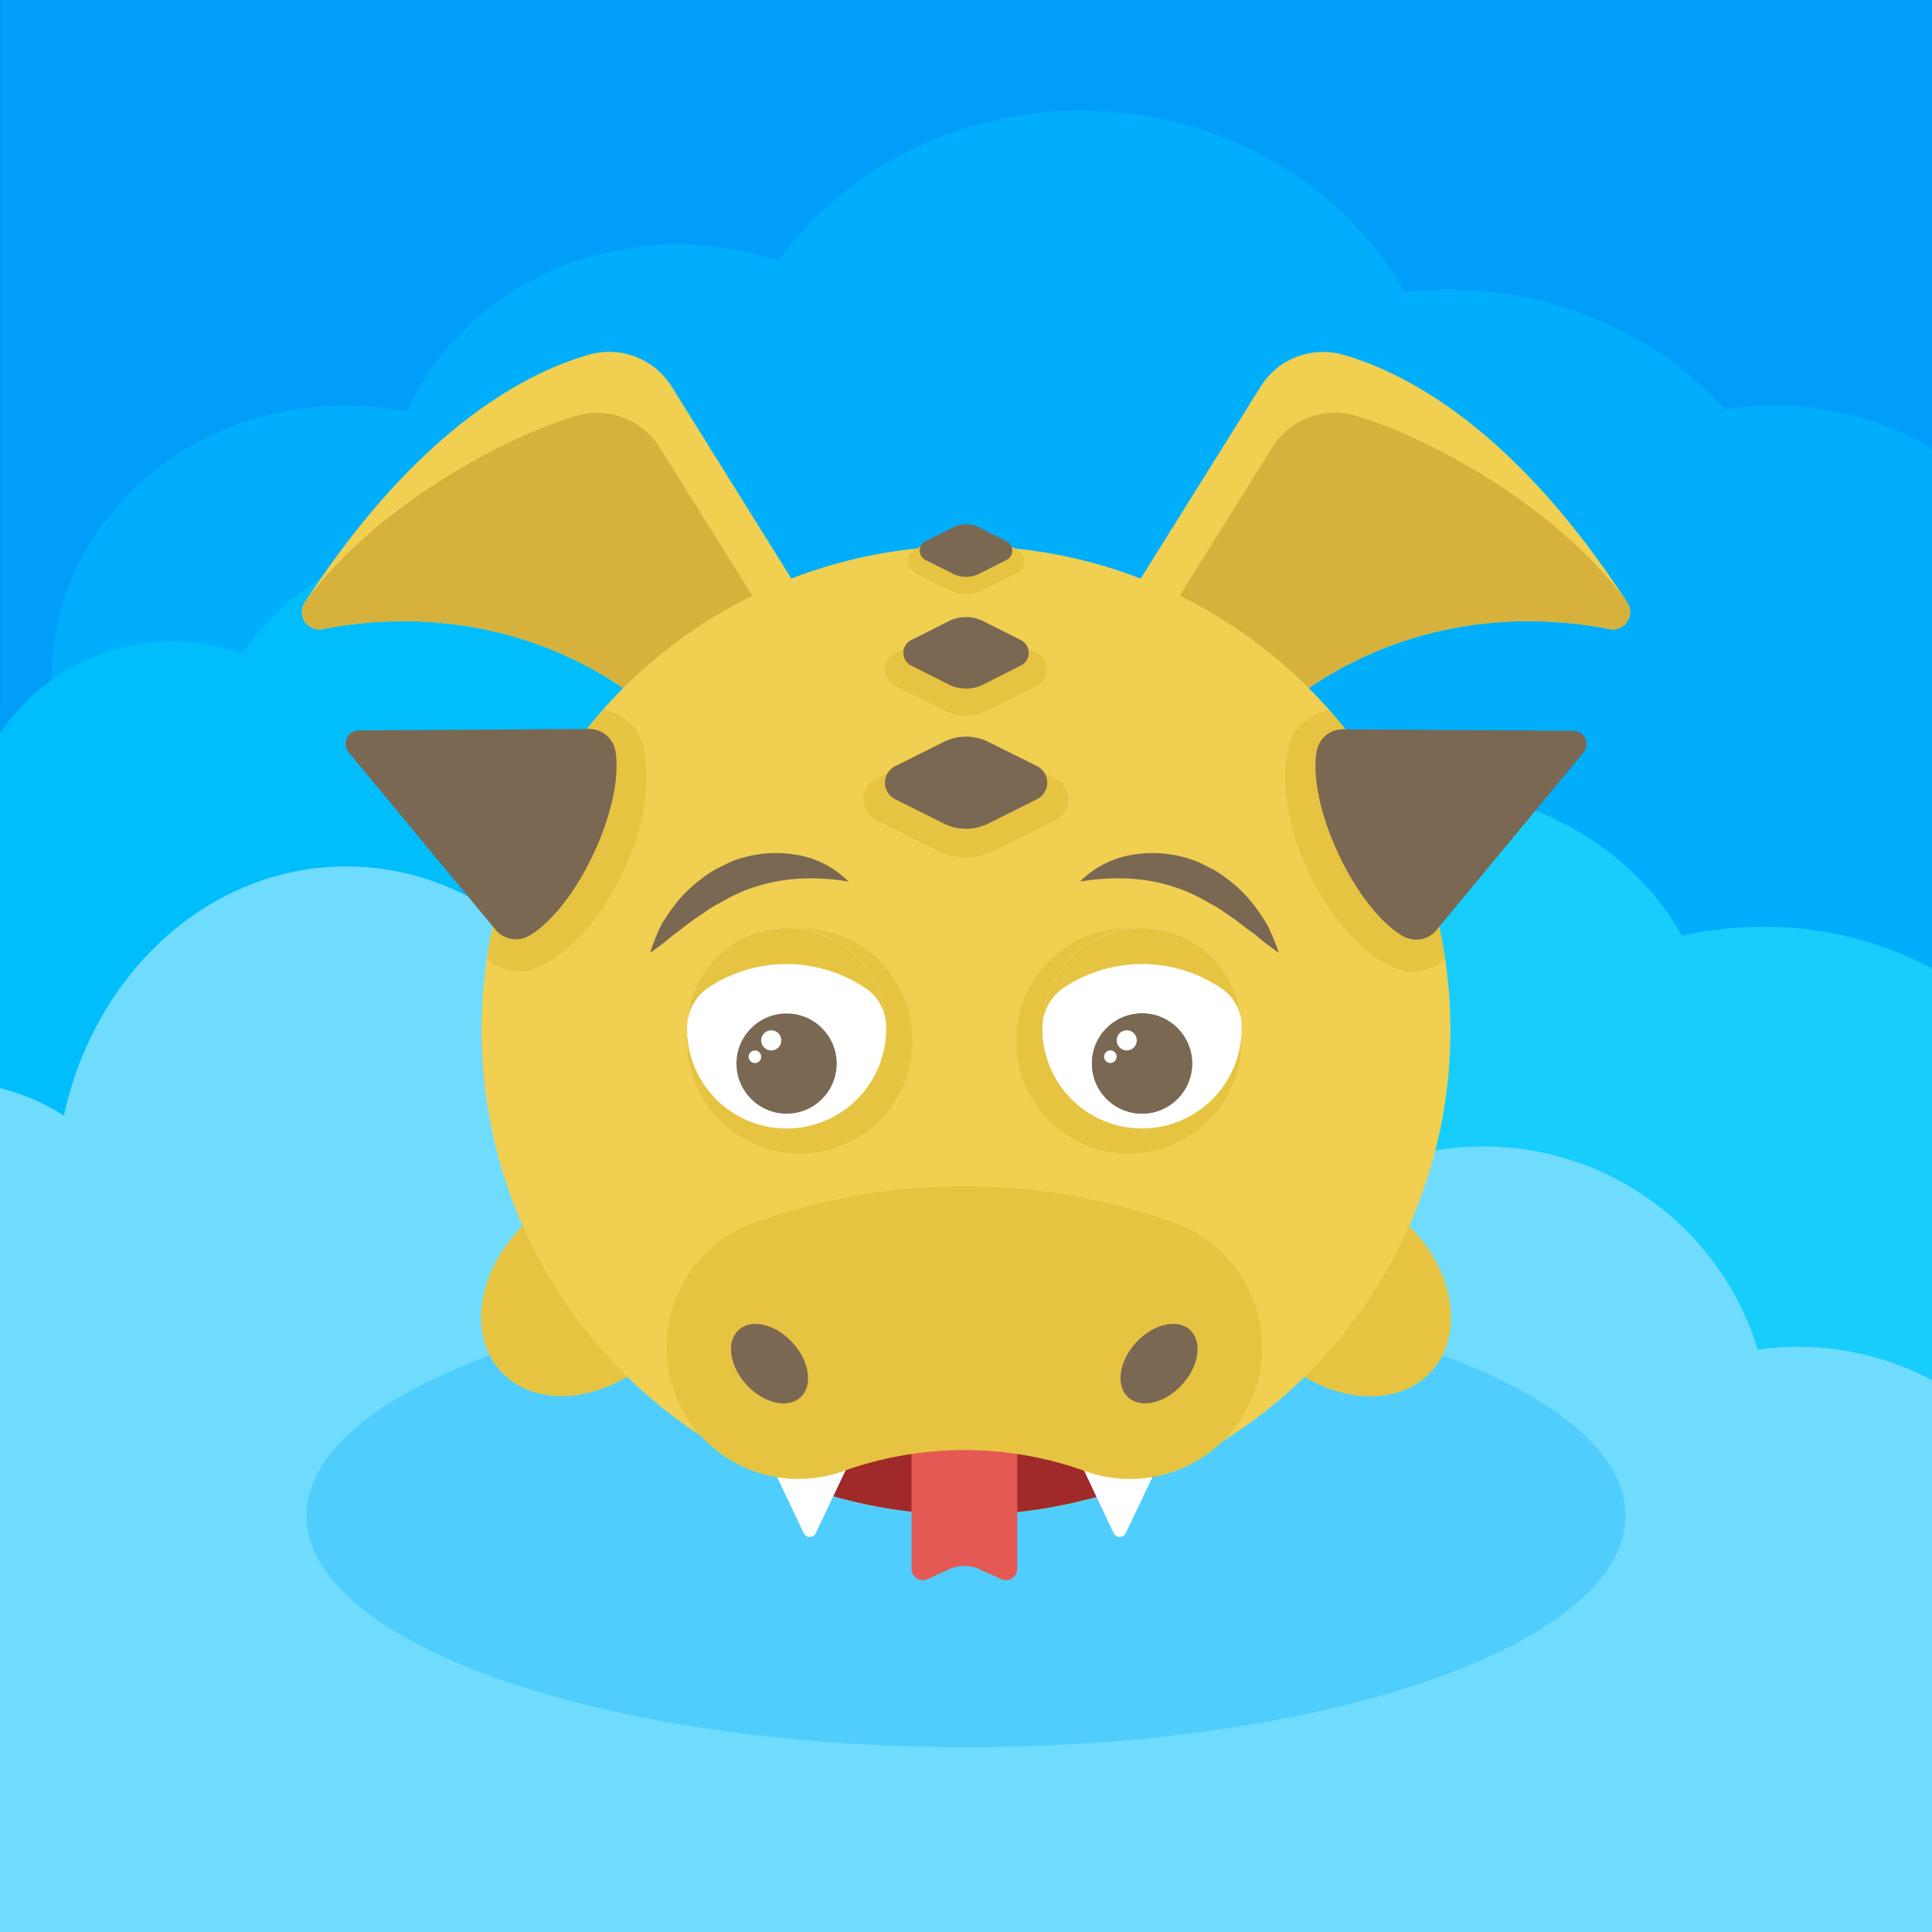 <svg xmlns="http://www.w3.org/2000/svg" viewBox="0 0 512 512"><rect x="0" y="0" width="512" height="512" fill="#333333" stroke="none"/><defs><style>.cls-1{fill:#009df9;}.cls-2,.cls-6{fill:#00aefb;}.cls-3{fill:#00befc;}.cls-4{fill:#17cdfc;}.cls-5{fill:#70dcfd;}.cls-6{opacity:0.3;}.cls-7{fill:#f0cf51;}.cls-8{fill:#d6b13c;}.cls-9{fill:#e6c441;}.cls-10{fill:#7a6853;}.cls-11{fill:#fff;}.cls-12{fill:#a02a2a;}.cls-13{fill:#e55955;}</style></defs><g id="Слой_2" data-name="Слой 2"><g id="Слой_1-2" data-name="Слой 1"><rect class="cls-1" x="0.01" width="511.99" height="512"/><path class="cls-2" d="M512,118.93V261.06a67,67,0,0,1-27.82,6h-407A67.18,67.18,0,0,1,64,265.73C35.24,260.05,13.7,236.36,13.7,208V179.69c0-39.89,34.79-72.23,77.72-72.23a83.53,83.53,0,0,1,16.4,1.63c11.76-26,39.41-44.3,71.67-44.3a83.4,83.4,0,0,1,26.7,4.38c17.4-24,46.9-39.84,80.41-39.84,37.14,0,69.37,19.46,85.6,48a103.28,103.28,0,0,1,11.18-.62c29.57,0,56,12.33,73.78,31.75a84.12,84.12,0,0,1,12.81-1A81.44,81.44,0,0,1,512,118.93Z"/><path class="cls-3" d="M304.39,256.92v21.43A44.67,44.67,0,0,1,259.74,323H0V194.33A54.82,54.82,0,0,1,45.47,170a54.07,54.07,0,0,1,18.78,3.32A68.07,68.07,0,0,1,181,179.47a73.13,73.13,0,0,1,7.88-.46,68,68,0,0,1,51.87,24,55.67,55.67,0,0,1,9-.75,54.64,54.64,0,0,1,51.63,36.77A54,54,0,0,1,304.39,256.92Z"/><path class="cls-4" d="M512,256.64V419.86H206.88c-29.84,0-54-20-54-44.67V353.77A48,48,0,0,1,164.36,323c.77-.95,1.59-1.88,2.45-2.78,12.08-12.83,30.95-21.09,52.15-21.09a80.68,80.68,0,0,1,13.94,1.21c9.4-18.49,30.76-31.81,56.1-33.33a60.7,60.7,0,0,1,12.37-28c14.64-18.8,40.16-31.24,69.2-31.24,33.47,0,62.24,16.51,75.1,40.22a98.62,98.62,0,0,1,21.55-2.38A94.2,94.2,0,0,1,512,256.64Z"/><path class="cls-5" d="M512,365.79V512H0V288.36a57,57,0,0,1,16.93,7.3c6-27.64,23.73-50.09,47-60.2a69.29,69.29,0,0,1,58.8,1.46c22,10.85,38.6,32.9,44.06,59.75.24,1,.44,2.05.59,3.11s.33,1.93.46,2.9c28.05,9,49.54,35.37,54.65,68.11a55.8,55.8,0,0,1,40.29,3.85h0c.55-.67,1.1-1.33,1.67-2,.73-.87,1.5-1.71,2.29-2.5a60.83,60.83,0,0,1,43.77-18.56,61.76,61.76,0,0,1,11.61,1.11,76,76,0,0,1,143.7,5,76.72,76.72,0,0,1,10.68-.76A75.08,75.08,0,0,1,512,365.79Z"/><ellipse class="cls-6" cx="256" cy="401.64" rx="174.79" ry="61.41"/><path class="cls-7" d="M295,165l39.07-62.53A19.48,19.48,0,0,1,355.9,94c16.79,4.77,45.43,19.68,75.36,65.67a4.63,4.63,0,0,1-4.77,7.06c-21.88-4.36-72.18-7-110.94,46.57Z"/><path class="cls-8" d="M300.34,177.55l15.2,35.71c38.78-53.58,89.07-50.91,110.94-46.57a4.63,4.63,0,0,0,5.15-6.36,3.85,3.85,0,0,0-.37-.68c-19.79-27-55.44-44.77-72.22-49.54a19.56,19.56,0,0,0-21.87,8.47Z"/><path class="cls-7" d="M217,165,178,102.44A19.5,19.5,0,0,0,156.1,94c-16.79,4.77-45.43,19.68-75.35,65.67a4.62,4.62,0,0,0,4.76,7.06c21.89-4.36,72.18-7,110.94,46.57Z"/><path class="cls-8" d="M211.66,177.55l-15.2,35.71c-38.78-53.58-89.07-50.91-110.94-46.57a4.6,4.6,0,0,1-4.78-7c19.8-27,55.44-44.77,72.23-49.54a19.57,19.57,0,0,1,21.87,8.47Z"/><ellipse class="cls-9" cx="156.37" cy="341.77" rx="32.09" ry="24.54" transform="translate(-189.96 195.77) rotate(-42.56)"/><ellipse class="cls-9" cx="355.64" cy="341.77" rx="24.54" ry="32.09" transform="translate(-136.64 372.6) rotate(-47.44)"/><ellipse class="cls-7" cx="256" cy="273.07" rx="128.38" ry="128.37"/><path class="cls-9" d="M165.25,230.85c-6.21,13.3-15.52,23-23.93,26-3.79,1.34-8.7.16-12.31-2.64a127.91,127.91,0,0,1,31-66.16h0c4.4,1,8.41,4,9.79,7.73C172.91,204.17,171.46,217.53,165.25,230.85Z"/><path class="cls-10" d="M131.23,246.27a7,7,0,0,0,8.58,1.93c5.69-3,12.49-11.24,17.54-22.07s7-21.34,5.63-27.6a7.05,7.05,0,0,0-7-5.35l-60.89.4a3.53,3.53,0,0,0-2.7,5.78Z"/><path class="cls-9" d="M383,254.29c-3.61,2.82-8.54,4-12.33,2.67-8.38-3-17.72-12.7-23.93-26s-7.64-26.69-4.53-35.05c1.41-3.81,5.52-6.81,10-7.77A127.69,127.69,0,0,1,383,254.29Z"/><path class="cls-10" d="M380.78,246.37a7,7,0,0,1-8.59,1.92c-5.68-3-12.48-11.24-17.53-22.07s-7-21.33-5.63-27.6a7,7,0,0,1,7-5.34l60.9.39a3.53,3.53,0,0,1,2.69,5.78Z"/><path class="cls-9" d="M279.67,217.36l-16.18,8.09a16.72,16.72,0,0,1-15,0l-16.2-8.1a6.19,6.19,0,0,1,0-11.07l16.19-8.09a16.71,16.71,0,0,1,15,0l16.18,8.1A6.18,6.18,0,0,1,279.67,217.36Z"/><path class="cls-10" d="M274.77,211.81l-12.83,6.42a13.26,13.26,0,0,1-11.87,0l-12.83-6.42a4.9,4.9,0,0,1,0-8.77l12.83-6.42a13.26,13.26,0,0,1,11.87,0L274.77,203A4.9,4.9,0,0,1,274.77,211.81Z"/><path class="cls-9" d="M274.77,181.8l-12.83,6.41a13.29,13.29,0,0,1-11.87,0l-12.83-6.42a4.91,4.91,0,0,1,0-8.78l12.83-6.42a13.29,13.29,0,0,1,11.87,0L274.77,173A4.91,4.91,0,0,1,274.77,181.8Z"/><path class="cls-10" d="M270.51,176.4l-9.92,5a10.27,10.27,0,0,1-9.17,0l-9.92-5a3.79,3.79,0,0,1,0-6.78l9.92-5a10.21,10.21,0,0,1,9.17,0l9.92,5A3.79,3.79,0,0,1,270.51,176.4Z"/><path class="cls-9" d="M269.44,151.87l-9.19,4.59a9.47,9.47,0,0,1-8.49,0l-9.2-4.59a3.52,3.52,0,0,1,0-6.29l9.2-4.59a9.49,9.49,0,0,1,8.5,0l9.18,4.59A3.52,3.52,0,0,1,269.44,151.87Z"/><path class="cls-10" d="M266.73,148.41l-7.33,3.67a7.65,7.65,0,0,1-6.79,0l-7.34-3.67a2.81,2.81,0,0,1,0-5l7.34-3.67a7.58,7.58,0,0,1,6.79,0l7.33,3.67A2.81,2.81,0,0,1,266.73,148.41Z"/><circle class="cls-9" cx="299.14" cy="275.83" r="29.87"/><circle class="cls-9" cx="211.96" cy="275.83" r="29.87"/><circle class="cls-11" cx="208.45" cy="272.32" r="26.36"/><circle class="cls-9" cx="208.45" cy="272.32" r="26.36"/><path class="cls-11" d="M234.82,272.06a26.37,26.37,0,1,1-52.73.27v-.21a12.93,12.93,0,0,1,5.66-10.41,37.47,37.47,0,0,1,42.07.49,12.31,12.31,0,0,1,5,9.56Z"/><circle class="cls-10" cx="208.45" cy="281.86" r="13.28"/><circle class="cls-11" cx="204.39" cy="275.71" r="2.67"/><circle class="cls-11" cx="200.06" cy="280.05" r="1.67"/><circle class="cls-11" cx="302.64" cy="272.31" r="26.36"/><circle class="cls-9" cx="302.64" cy="272.31" r="26.36"/><path class="cls-11" d="M329,272.05a26.37,26.37,0,1,1-52.73.27v-.21A12.9,12.9,0,0,1,282,261.7a37.47,37.47,0,0,1,42.07.49,12.3,12.3,0,0,1,5,9.56C329,271.85,329,272,329,272.05Z"/><circle class="cls-10" cx="302.65" cy="281.84" r="13.28"/><path class="cls-10" d="M286.22,233.63a25.21,25.21,0,0,1,14.63-7.22,32,32,0,0,1,16.81,2.08l3.82,1.91a28.94,28.94,0,0,1,3.51,2.34,36.79,36.79,0,0,1,6.11,5.63,54.73,54.73,0,0,1,4.7,6.64,56.93,56.93,0,0,1,3.09,7.48,68,68,0,0,1-6.25-4.81c-2.13-1.43-4-3.06-6-4.44s-3.92-2.81-6-3.83a55.16,55.16,0,0,0-6.17-3.15,46.8,46.8,0,0,0-13.3-3.27A57.65,57.65,0,0,0,286.22,233.63Z"/><path class="cls-10" d="M224.88,233.63A57.65,57.65,0,0,0,210,233a46.8,46.8,0,0,0-13.3,3.27,55.16,55.16,0,0,0-6.17,3.15c-2.12,1-4,2.56-6,3.83s-3.87,3-6,4.44a69.23,69.23,0,0,1-6.24,4.81A55.6,55.6,0,0,1,175.3,245a54.65,54.65,0,0,1,4.69-6.64,37.6,37.6,0,0,1,6.11-5.63,29.06,29.06,0,0,1,3.52-2.34l3.82-1.91a32,32,0,0,1,16.81-2.08A25.24,25.24,0,0,1,224.88,233.63Z"/><path class="cls-12" d="M319.55,384.62a128.43,128.43,0,0,1-127.08,0c8.17-18.19,33.53-31.44,63.54-31.44S311.36,366.43,319.55,384.62Z"/><path class="cls-13" d="M269.58,375v40.79a3,3,0,0,1-4.22,2.71l-5.8-2.64a9.72,9.72,0,0,0-8,0l-5.78,2.64a3,3,0,0,1-4.22-2.72V375Z"/><path class="cls-11" d="M311.42,378.8a3.52,3.52,0,0,0-.95-4.3c-2.54-1.95-7.73-3.28-13.7-3.28s-11.15,1.33-13.7,3.28a3.53,3.53,0,0,0-.94,4.3l13,27.51a1.77,1.77,0,0,0,3.19,0Z"/><path class="cls-11" d="M229.24,378.8a3.53,3.53,0,0,0-.94-4.3c-2.55-1.95-7.73-3.28-13.71-3.28s-11.15,1.33-13.7,3.28a3.53,3.53,0,0,0-.94,4.3L213,406.31a1.76,1.76,0,0,0,3.18,0Z"/><path class="cls-9" d="M332.4,368.84h0a35,35,0,0,1-44.73,21.05h0a94.76,94.76,0,0,0-64.24,0h0a35,35,0,0,1-44.73-21.05h0a35,35,0,0,1,21-44.72h0a164.7,164.7,0,0,1,111.61,0h0A35,35,0,0,1,332.4,368.84Z"/><ellipse class="cls-10" cx="307.16" cy="361.38" rx="12.12" ry="8.27" transform="translate(-166.77 343.19) rotate(-47.44)"/><ellipse class="cls-10" cx="203.93" cy="361.38" rx="8.27" ry="12.12" transform="translate(-190.7 233.14) rotate(-42.56)"/><circle class="cls-10" cx="302.65" cy="281.84" r="13.28"/><circle class="cls-11" cx="298.6" cy="275.7" r="2.67"/><circle class="cls-11" cx="294.26" cy="280.03" r="1.67"/></g></g></svg>